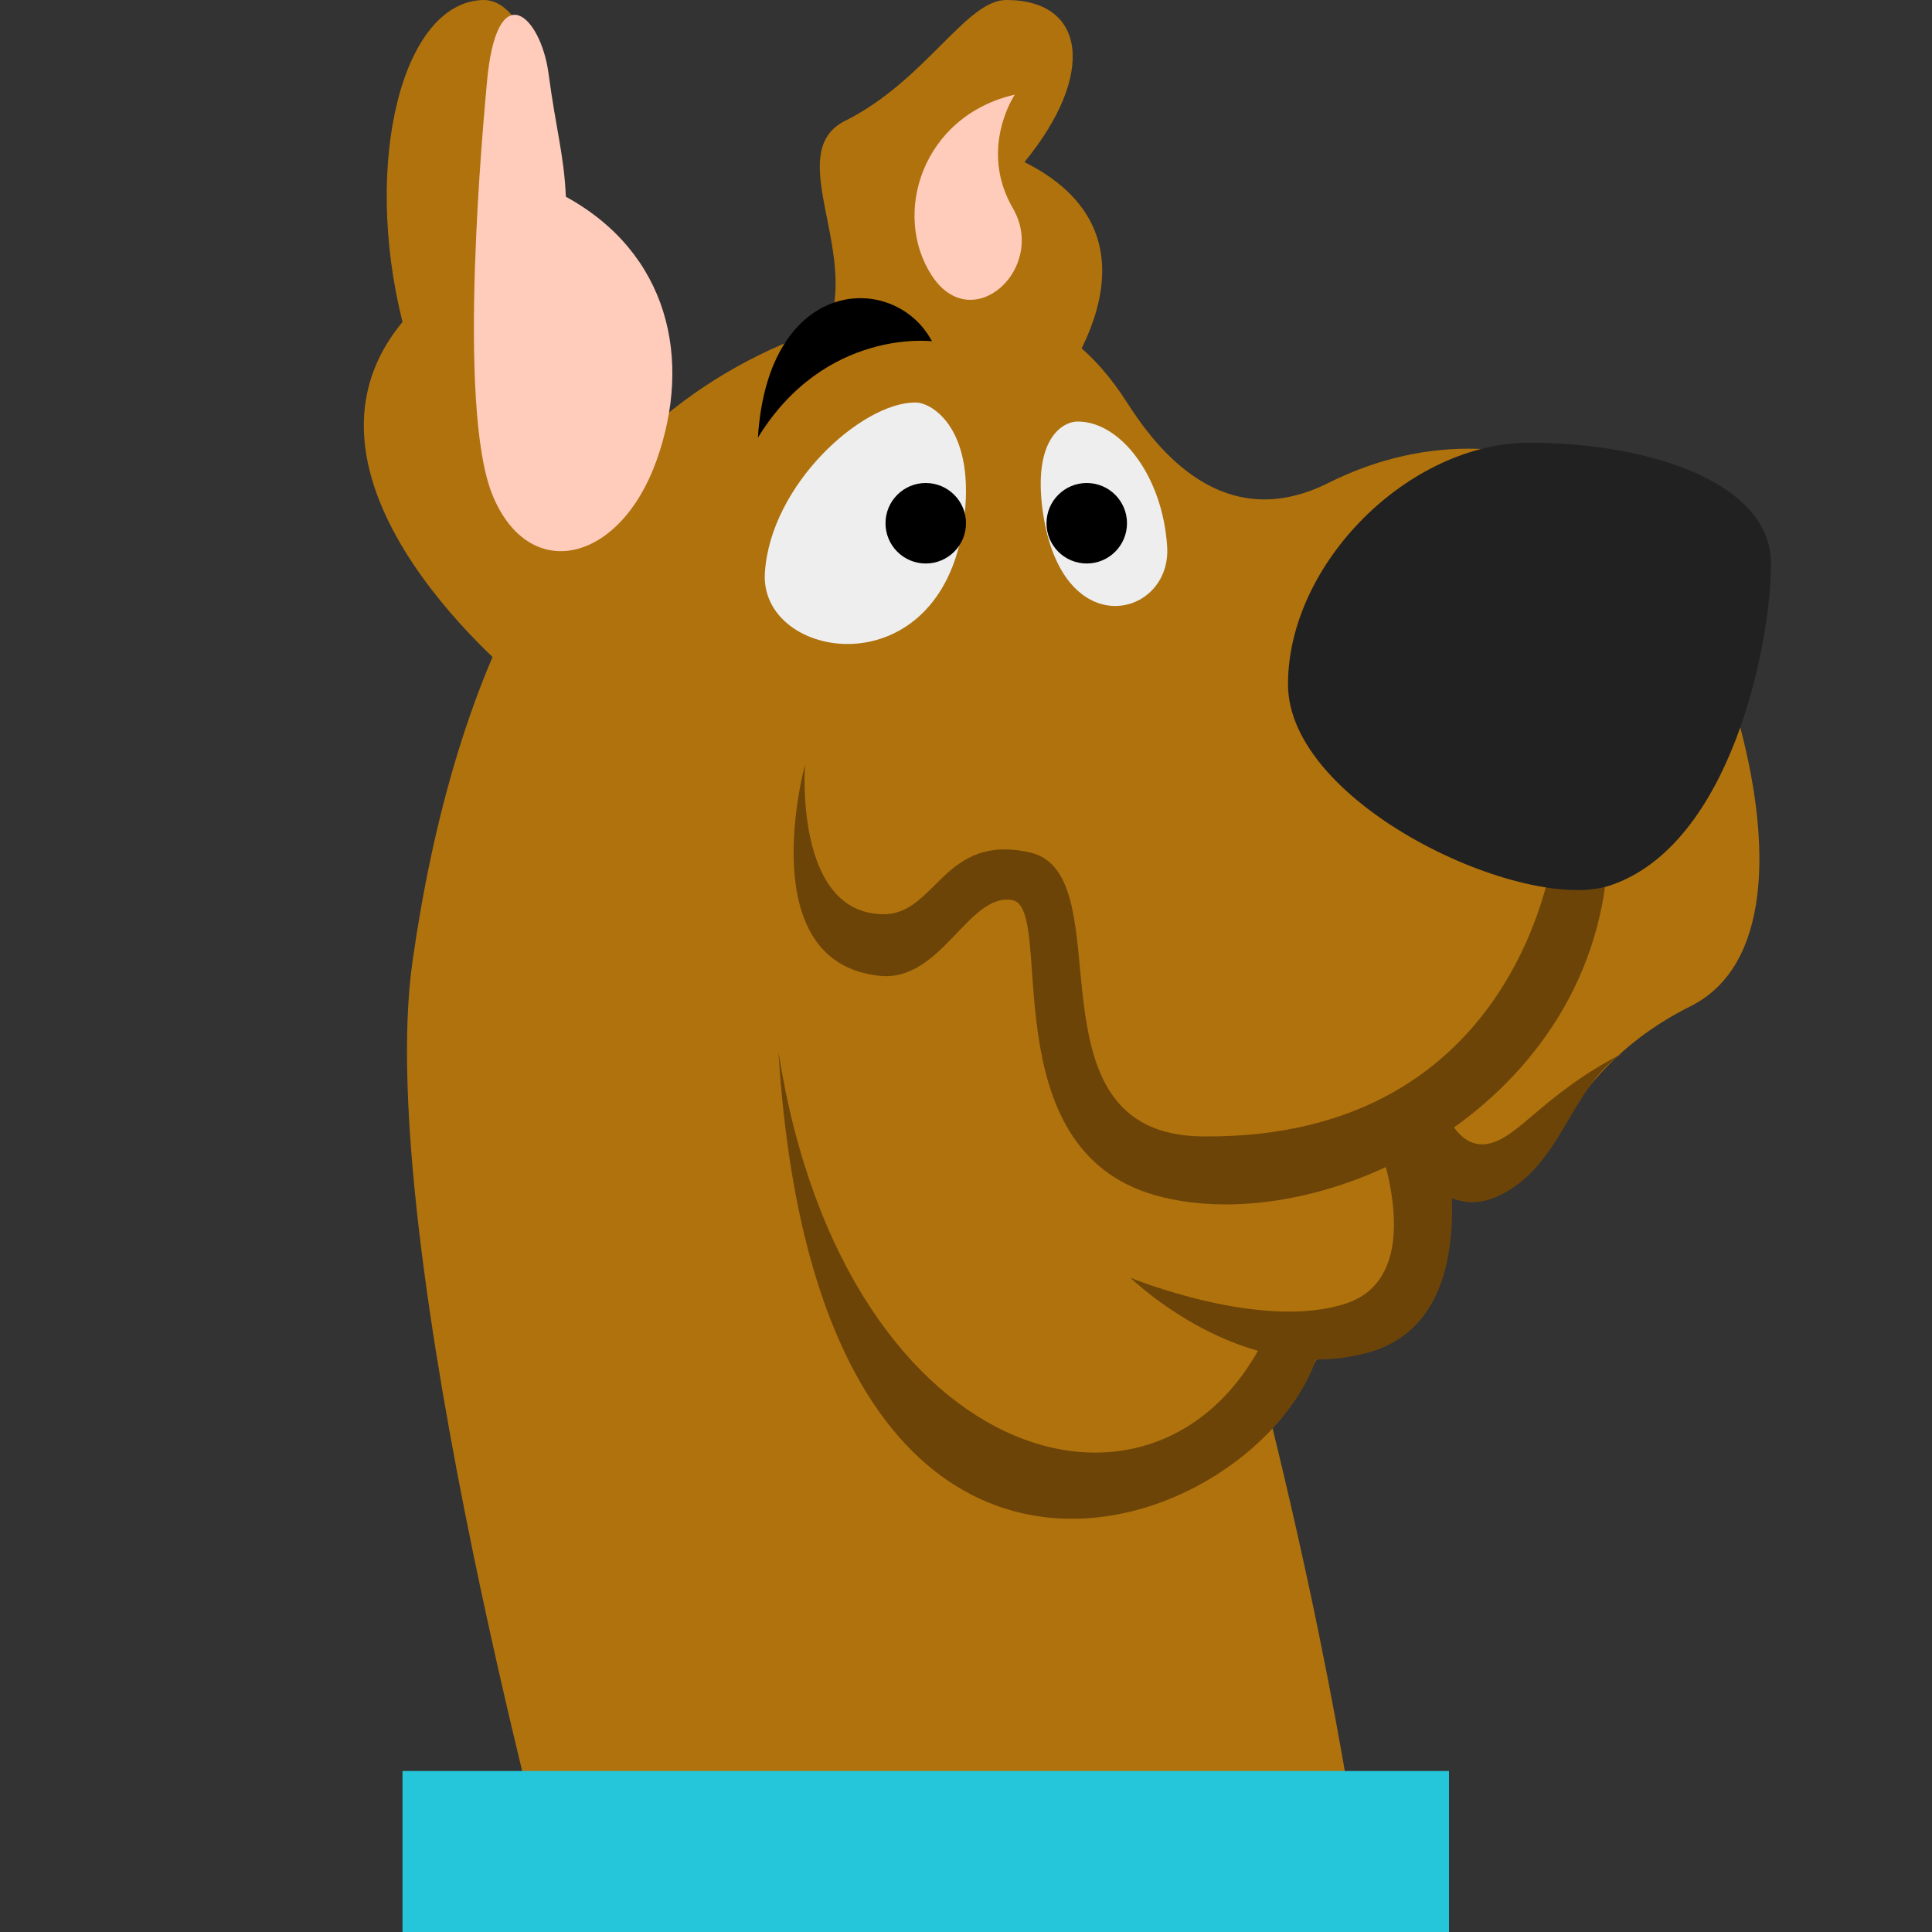 <svg xmlns="http://www.w3.org/2000/svg"  viewBox="0 0 48 48" width="100px" height="100px" baseProfile="basic"><rect x="0" y="0" width="48" height="48" fill="#333333" stroke="none"/><path fill="#b0720c" d="M40,12c-2-1-4.47-1.265-7,0c-2.615,1.308-4.262-0.847-5-2c-1.558-2.433-3.647-2.958-7-2 c-7,2-9.75,8.875-10.75,15.875S14,48,14,48h20c0,0-0.482-4.809-2.443-12.756c0.667-0.657,1.227-1.469,1.641-2.397 C34.818,32.464,36,31.342,36,30c0-0.097-0.026-0.188-0.038-0.283C38.723,30.321,38.045,26.977,42,25C46,23,42,13,40,12z"/><path fill="#b0720c" d="M13,17c0,0-6.313-5-3-9c-1-4,0.001-7.946,2-8c1.58-0.043,2,5,2,5s5,2,1,8C15,16,13,17,13,17z"/><path fill="#b0720c" d="M25,0c-1,0-2,2-4,3c-1.789,0.894,1,4-1,6c3-1,6,1,6,1s3.452-3.973-0.548-5.973 C27.223,1.872,27,0,25,0z"/><path fill="#6d4408" d="M20,19c0,0-1.354,4.922,1.862,5.245c1.526,0.153,2.202-2.074,3.287-1.883 c1.085,0.191-0.574,6.191,3.574,7.34c4.149,1.149,11.043-2.234,11.234-8.617c-1.021-0.064-1.34-0.064-1.34-0.064 s-0.766,7.297-8.745,7.213c-4.533-0.048-1.915-6.511-4.277-7.053c-2.152-0.494-2.33,1.532-3.638,1.532C19.722,22.713,20,19,20,19z"/><path fill="#6d4408" d="M19.34,26.128C21,36.755,29.266,38.766,31.66,32.702c0.702-0.128,1.213,0.319,1.213,0.319 C32.362,37.713,20.394,43.17,19.34,26.128z"/><path fill="#6d4408" d="M28.085,31.745c0,0,2.809,2.745,5.936,1.851s1.755-5.872,1.755-5.872l-1.564,0.574 c0,0,1.34,3.383-0.766,4.085C31.34,33.085,28.085,31.745,28.085,31.745z"/><path fill="#eee" d="M22.738,10c-1.334,0-3.602,2.05-3.735,4.237c-0.133,2.187,4.341,2.914,4.935-1.23 C24.272,10.683,23.164,9.991,22.738,10z"/><path fill="#eee" d="M26.777,10.473c1.067,0,2.114,1.367,2.221,3.116c0.107,1.749-2.612,2.449-3.088-0.866 C25.643,10.865,26.435,10.466,26.777,10.473z"/><path fill="#ffccbc" d="M12.096,2.064c-0.075,0.86-0.766,8.043,0.144,10.245s3.16,1.676,4.069-0.862 c0.91-2.537,0.287-5.17-2.25-6.559c-0.048-1.053-0.239-1.628-0.431-3.064S12.335-0.665,12.096,2.064z"/><path fill="#ffccbc" d="M25.213,2.351c-2.298,0.527-3.064,2.968-2.059,4.5s2.872-0.191,2.011-1.676 S25.213,2.351,25.213,2.351z"/><circle cx="23" cy="13" r="1"/><circle cx="27" cy="13" r="1"/><path fill="#6d4408" d="M34.524,28.035c0,0,1.029,2.418,2.657,1.699c1.628-0.718,1.819-2.729,3.136-3.566 c-1.963,1.005-2.585,2.106-3.351,2.25c-0.766,0.144-1.101-0.91-1.101-0.91L34.524,28.035z"/><path fill="#212121" d="M40,22c-2.121,0.707-8-2-8-5s3-6,6-6s6,1,6,3S43,21,40,22z"/><path d="M23.154,8.479c0,0-2.649-0.335-4.324,2.394C19.085,6.819,22.245,6.755,23.154,8.479z"/><rect width="26" height="4" x="10" y="44" fill="#26c6da"/></svg>